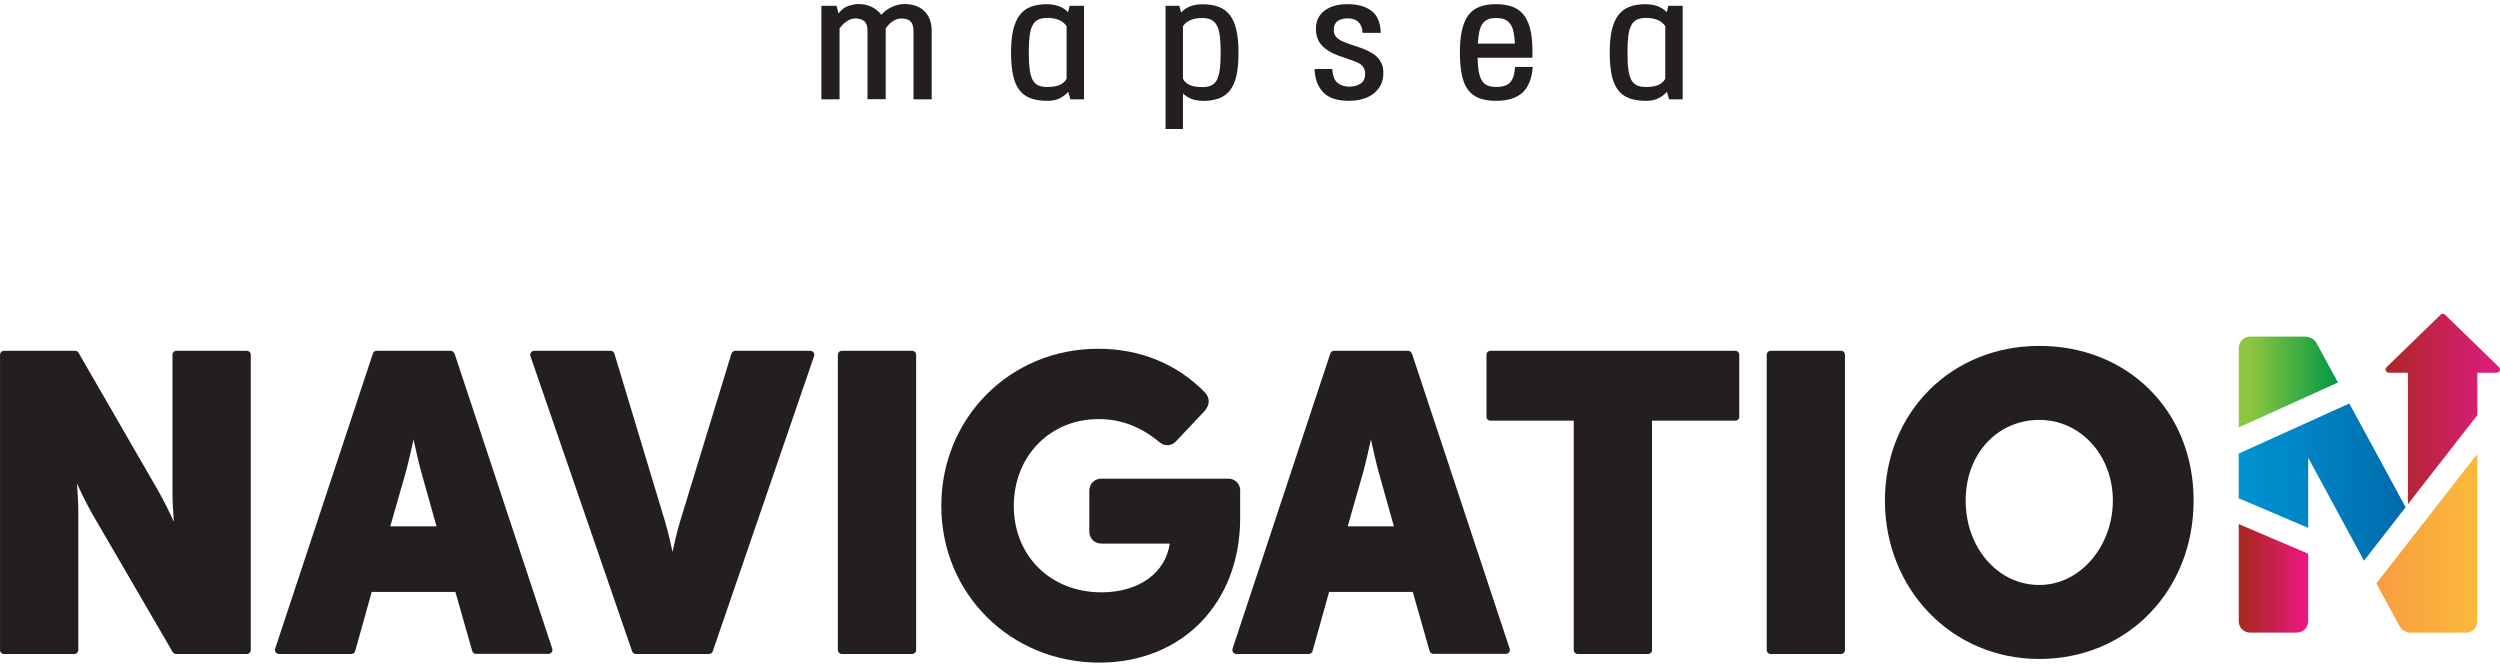 <svg width="90" height="24" viewBox="0 0 90 24" fill="none" xmlns="http://www.w3.org/2000/svg">
<path d="M32.773 0.762C32.696 0.696 32.586 0.664 32.442 0.664C32.349 0.664 32.247 0.696 32.146 0.762C32.045 0.824 31.955 0.914 31.885 1.031V3.572H31.23V1.113C31.23 0.945 31.191 0.828 31.113 0.762C31.035 0.696 30.922 0.664 30.778 0.664C30.684 0.664 30.587 0.699 30.486 0.766C30.384 0.832 30.299 0.918 30.224 1.027V3.576H29.57V0.208H30.115L30.186 0.485C30.287 0.349 30.404 0.259 30.536 0.216C30.669 0.173 30.786 0.146 30.891 0.146C31.082 0.146 31.246 0.181 31.386 0.251C31.526 0.321 31.639 0.415 31.725 0.532C31.842 0.403 31.974 0.31 32.123 0.243C32.271 0.177 32.415 0.146 32.547 0.146C32.867 0.146 33.112 0.232 33.284 0.407C33.455 0.579 33.541 0.812 33.541 1.109V3.576H32.886V1.116C32.886 0.949 32.847 0.832 32.77 0.766L32.773 0.762Z" fill="#231F20"/>
<path d="M37.704 0.154C38.015 0.154 38.265 0.247 38.452 0.438L38.507 0.208H39.025V3.576H38.534L38.456 3.307C38.374 3.4 38.269 3.478 38.148 3.541C38.027 3.603 37.879 3.63 37.704 3.63C37.466 3.63 37.267 3.599 37.099 3.537C36.932 3.474 36.795 3.373 36.694 3.237C36.589 3.1 36.515 2.921 36.468 2.699C36.421 2.481 36.398 2.212 36.398 1.892C36.398 1.572 36.421 1.307 36.472 1.089C36.523 0.871 36.597 0.688 36.706 0.547C36.811 0.407 36.947 0.306 37.111 0.243C37.275 0.181 37.478 0.15 37.708 0.15L37.704 0.154ZM37.704 3.131C37.898 3.131 38.05 3.104 38.16 3.053C38.265 3.003 38.347 2.929 38.397 2.835V0.941C38.331 0.848 38.245 0.773 38.132 0.723C38.019 0.672 37.879 0.645 37.704 0.645C37.567 0.645 37.454 0.668 37.368 0.711C37.283 0.754 37.217 0.824 37.166 0.925C37.115 1.023 37.084 1.152 37.065 1.311C37.045 1.471 37.037 1.662 37.037 1.892C37.037 2.122 37.045 2.317 37.065 2.473C37.084 2.629 37.115 2.757 37.166 2.859C37.217 2.96 37.283 3.026 37.368 3.069C37.454 3.112 37.567 3.131 37.704 3.131Z" fill="#231F20"/>
<path d="M43.281 3.626C43.129 3.626 42.996 3.603 42.883 3.556C42.77 3.509 42.673 3.447 42.587 3.365V4.644H41.959V0.208H42.454L42.521 0.45C42.7 0.255 42.953 0.154 43.281 0.154C43.514 0.154 43.713 0.185 43.877 0.247C44.041 0.31 44.177 0.411 44.282 0.551C44.387 0.692 44.465 0.871 44.512 1.093C44.563 1.311 44.586 1.58 44.586 1.896C44.586 2.212 44.563 2.481 44.516 2.703C44.469 2.921 44.395 3.1 44.29 3.241C44.185 3.377 44.052 3.478 43.885 3.541C43.717 3.603 43.514 3.634 43.281 3.634V3.626ZM43.281 0.649C43.105 0.649 42.961 0.676 42.848 0.727C42.735 0.777 42.649 0.851 42.587 0.945V2.839C42.638 2.933 42.715 3.007 42.825 3.057C42.934 3.108 43.086 3.135 43.281 3.135C43.417 3.135 43.526 3.116 43.612 3.073C43.698 3.03 43.768 2.96 43.815 2.862C43.861 2.765 43.896 2.636 43.916 2.477C43.935 2.317 43.943 2.126 43.943 1.896C43.943 1.666 43.935 1.475 43.916 1.315C43.896 1.155 43.865 1.031 43.815 0.929C43.764 0.832 43.698 0.762 43.612 0.715C43.526 0.672 43.413 0.649 43.281 0.649Z" fill="#231F20"/>
<path d="M48.141 2.972C48.25 3.069 48.398 3.12 48.573 3.12C48.737 3.12 48.873 3.081 48.983 3.007C49.092 2.933 49.146 2.82 49.146 2.664C49.146 2.582 49.131 2.512 49.103 2.457C49.076 2.403 49.037 2.356 48.99 2.321C48.944 2.286 48.889 2.254 48.827 2.231C48.764 2.208 48.698 2.184 48.632 2.157L48.191 2.005C47.93 1.912 47.728 1.787 47.587 1.635C47.447 1.483 47.373 1.288 47.373 1.042C47.373 0.758 47.474 0.54 47.681 0.384C47.887 0.228 48.164 0.15 48.519 0.15C48.873 0.15 49.17 0.232 49.376 0.392C49.583 0.551 49.696 0.816 49.708 1.183H49.053C49.045 1.015 48.998 0.887 48.905 0.797C48.815 0.707 48.686 0.66 48.523 0.66C48.359 0.66 48.242 0.696 48.152 0.762C48.063 0.828 48.016 0.933 48.016 1.077C48.016 1.148 48.028 1.206 48.051 1.253C48.075 1.304 48.109 1.346 48.156 1.385C48.203 1.424 48.262 1.459 48.336 1.491C48.406 1.522 48.492 1.557 48.589 1.588L49.025 1.736C49.131 1.775 49.232 1.822 49.325 1.873C49.419 1.923 49.505 1.982 49.575 2.052C49.645 2.122 49.7 2.204 49.742 2.297C49.785 2.391 49.801 2.504 49.801 2.636C49.801 2.796 49.77 2.937 49.708 3.057C49.645 3.178 49.559 3.283 49.45 3.369C49.341 3.455 49.209 3.521 49.057 3.564C48.905 3.607 48.737 3.63 48.562 3.63C48.137 3.63 47.825 3.525 47.63 3.318C47.435 3.112 47.334 2.831 47.326 2.484H47.965C47.973 2.714 48.032 2.878 48.145 2.975L48.141 2.972Z" fill="#231F20"/>
<path d="M53.196 2.079C53.196 2.274 53.211 2.438 53.234 2.57C53.258 2.703 53.297 2.816 53.347 2.898C53.398 2.979 53.464 3.042 53.55 3.077C53.632 3.112 53.737 3.131 53.862 3.131C54.111 3.131 54.287 3.069 54.384 2.944C54.482 2.82 54.532 2.64 54.54 2.41H55.179C55.148 2.827 55.023 3.135 54.809 3.334C54.595 3.533 54.279 3.63 53.862 3.63C53.624 3.63 53.425 3.599 53.258 3.537C53.09 3.474 52.954 3.373 52.852 3.237C52.747 3.1 52.673 2.921 52.627 2.699C52.58 2.481 52.556 2.212 52.556 1.892C52.556 1.572 52.58 1.307 52.63 1.089C52.681 0.871 52.755 0.688 52.86 0.547C52.966 0.407 53.102 0.306 53.266 0.243C53.429 0.181 53.632 0.15 53.862 0.15C54.061 0.15 54.244 0.177 54.404 0.228C54.567 0.279 54.704 0.368 54.817 0.493C54.93 0.618 55.016 0.789 55.078 1.003C55.136 1.218 55.168 1.491 55.168 1.822V2.079H53.199H53.196ZM53.862 0.649C53.741 0.649 53.64 0.664 53.562 0.699C53.484 0.735 53.418 0.785 53.367 0.859C53.316 0.933 53.277 1.027 53.254 1.144C53.231 1.261 53.211 1.401 53.203 1.569H54.536C54.528 1.413 54.513 1.276 54.489 1.159C54.466 1.042 54.427 0.949 54.376 0.871C54.326 0.797 54.26 0.742 54.174 0.703C54.088 0.664 53.987 0.649 53.862 0.649Z" fill="#231F20"/>
<path d="M59.256 0.154C59.568 0.154 59.817 0.247 60.004 0.438L60.059 0.208H60.577V3.576H60.086L60.008 3.307C59.926 3.4 59.821 3.478 59.7 3.541C59.58 3.603 59.431 3.63 59.256 3.63C59.018 3.63 58.819 3.599 58.652 3.537C58.484 3.474 58.348 3.373 58.247 3.237C58.141 3.1 58.067 2.921 58.02 2.699C57.974 2.481 57.95 2.212 57.95 1.892C57.95 1.572 57.974 1.307 58.024 1.089C58.075 0.871 58.149 0.688 58.258 0.547C58.364 0.407 58.5 0.306 58.664 0.243C58.827 0.181 59.03 0.15 59.26 0.15L59.256 0.154ZM59.256 3.131C59.451 3.131 59.603 3.104 59.712 3.053C59.817 3.003 59.899 2.929 59.95 2.835V0.941C59.883 0.848 59.798 0.773 59.685 0.723C59.572 0.672 59.431 0.645 59.256 0.645C59.12 0.645 59.007 0.668 58.921 0.711C58.835 0.754 58.769 0.824 58.718 0.925C58.667 1.023 58.636 1.152 58.617 1.311C58.597 1.471 58.59 1.662 58.59 1.892C58.59 2.122 58.597 2.317 58.617 2.473C58.636 2.629 58.667 2.757 58.718 2.859C58.769 2.96 58.835 3.026 58.921 3.069C59.007 3.112 59.12 3.131 59.256 3.131Z" fill="#231F20"/>
<path d="M80.594 22.351C80.594 22.597 80.771 22.774 81.017 22.774H82.672C82.917 22.774 83.095 22.597 83.095 22.351V19.933L80.594 18.867V22.348V22.351Z" fill="url(#paint0_linear_1224_9648)"/>
<path d="M84.575 14.525L80.594 16.329V17.938L83.095 19.004V16.477L85.104 20.185L86.602 18.261L84.575 14.525Z" fill="url(#paint1_linear_1224_9648)"/>
<path d="M83.406 12.367C83.312 12.204 83.16 12.118 82.966 12.118H81.019C80.774 12.118 80.596 12.295 80.596 12.541V15.388L84.166 13.77L83.406 12.37V12.367Z" fill="url(#paint2_linear_1224_9648)"/>
<path d="M85.55 21.005L86.373 22.523C86.468 22.688 86.619 22.777 86.813 22.777H88.76C89.006 22.777 89.183 22.6 89.183 22.354V16.34L85.547 21.005H85.55Z" fill="url(#paint3_linear_1224_9648)"/>
<path d="M89.972 13.224L88.031 11.338C87.986 11.283 87.903 11.283 87.854 11.338L85.91 13.224C85.845 13.301 85.896 13.418 85.999 13.418H86.685V18.152L89.186 14.942V13.418H89.883C89.984 13.418 90.038 13.299 89.972 13.224Z" fill="url(#paint4_linear_1224_9648)"/>
<path d="M8.885 12.629H6.352C6.272 12.629 6.209 12.692 6.209 12.772V17.737C6.209 18.04 6.232 18.438 6.258 18.784C6.095 18.426 5.889 18.003 5.695 17.666L2.828 12.701C2.802 12.658 2.756 12.629 2.705 12.629H0.144C0.064 12.629 0.001 12.692 0.001 12.772V23.4C0.001 23.48 0.064 23.543 0.144 23.543H2.676C2.756 23.543 2.819 23.48 2.819 23.4V18.449C2.819 18.146 2.796 17.749 2.771 17.403C2.933 17.76 3.139 18.183 3.334 18.521L6.215 23.471C6.241 23.514 6.286 23.543 6.338 23.543H8.885C8.965 23.543 9.028 23.48 9.028 23.4V12.772C9.028 12.692 8.965 12.629 8.885 12.629Z" fill="#231F20"/>
<path d="M16.357 12.727C16.337 12.669 16.282 12.629 16.223 12.629H13.558C13.496 12.629 13.441 12.669 13.424 12.727L9.905 23.354C9.891 23.397 9.9 23.446 9.925 23.483C9.951 23.52 9.997 23.543 10.043 23.543H12.649C12.712 23.543 12.77 23.5 12.787 23.437L13.381 21.31H16.394L17 23.437C17.017 23.497 17.074 23.54 17.137 23.54H19.744C19.79 23.54 19.833 23.517 19.861 23.48C19.89 23.443 19.896 23.394 19.881 23.351L16.363 12.724L16.357 12.727ZM15.714 18.947H14.05L14.59 17.063C14.69 16.708 14.802 16.211 14.888 15.825C14.97 16.211 15.085 16.708 15.185 17.063L15.714 18.947Z" fill="#231F20"/>
<path d="M29.176 12.629H26.469C26.407 12.629 26.352 12.669 26.332 12.729L24.48 18.781C24.38 19.112 24.283 19.53 24.211 19.87C24.14 19.53 24.043 19.112 23.943 18.781L22.119 12.732C22.102 12.672 22.045 12.629 21.982 12.629H19.232C19.186 12.629 19.143 12.652 19.115 12.689C19.089 12.727 19.08 12.775 19.095 12.818L22.756 23.446C22.776 23.503 22.831 23.543 22.891 23.543H25.526C25.586 23.543 25.64 23.503 25.66 23.446L29.308 12.818C29.322 12.775 29.316 12.727 29.288 12.689C29.259 12.652 29.216 12.629 29.171 12.629H29.176Z" fill="#231F20"/>
<path d="M32.838 12.629H30.306C30.227 12.629 30.163 12.693 30.163 12.772V23.4C30.163 23.479 30.227 23.543 30.306 23.543H32.838C32.917 23.543 32.981 23.479 32.981 23.4V12.772C32.981 12.693 32.917 12.629 32.838 12.629Z" fill="#231F20"/>
<path d="M44.649 17.668C44.649 17.417 44.466 17.231 44.212 17.231H39.653C39.401 17.231 39.215 17.414 39.215 17.668V19.132C39.215 19.383 39.398 19.569 39.653 19.569H42.111C41.959 20.627 40.999 21.324 39.653 21.324C37.823 21.324 36.497 20.015 36.497 18.214C36.497 16.414 37.809 15.087 39.547 15.087C40.353 15.087 41.07 15.359 41.733 15.913C41.931 16.085 42.185 16.062 42.354 15.868L43.377 14.784C43.631 14.467 43.477 14.227 43.363 14.113C42.362 13.095 41.036 12.555 39.53 12.555C36.365 12.555 33.887 15.041 33.887 18.212C33.887 21.381 36.385 23.854 39.575 23.854C42.559 23.854 44.646 21.713 44.646 18.649V17.668H44.649Z" fill="#231F20"/>
<path d="M50.823 12.727C50.803 12.669 50.749 12.629 50.689 12.629H48.025C47.962 12.629 47.908 12.669 47.891 12.727L44.372 23.354C44.358 23.397 44.366 23.446 44.392 23.483C44.417 23.52 44.463 23.543 44.509 23.543H47.116C47.179 23.543 47.236 23.5 47.253 23.437L47.848 21.31H50.86L51.466 23.437C51.483 23.497 51.541 23.54 51.604 23.54H54.21C54.256 23.54 54.299 23.517 54.328 23.48C54.356 23.443 54.362 23.394 54.348 23.351L50.829 12.724L50.823 12.727ZM50.18 18.947H48.517L49.057 17.063C49.157 16.708 49.268 16.211 49.354 15.825C49.437 16.211 49.551 16.708 49.651 17.063L50.18 18.947Z" fill="#231F20"/>
<path d="M62.471 12.629H53.656C53.576 12.629 53.513 12.692 53.513 12.772V15.002C53.513 15.082 53.576 15.145 53.656 15.145H56.654V23.4C56.654 23.48 56.717 23.543 56.797 23.543H59.33C59.41 23.543 59.473 23.48 59.473 23.4V15.145H62.471C62.551 15.145 62.614 15.082 62.614 15.002V12.772C62.614 12.692 62.551 12.629 62.471 12.629Z" fill="#231F20"/>
<path d="M66.276 12.629H63.744C63.665 12.629 63.601 12.693 63.601 12.772V23.4C63.601 23.479 63.665 23.543 63.744 23.543H66.276C66.355 23.543 66.419 23.479 66.419 23.4V12.772C66.419 12.693 66.355 12.629 66.276 12.629Z" fill="#231F20"/>
<path d="M73.414 12.452C70.246 12.452 67.857 14.848 67.857 18.02C67.857 21.193 70.246 23.723 73.414 23.723C76.581 23.723 78.97 21.27 78.97 18.02C78.97 14.77 76.581 12.452 73.414 12.452ZM73.414 21.059C71.927 21.059 70.764 19.724 70.764 18.02C70.764 16.317 71.927 15.116 73.414 15.116C74.9 15.116 76.063 16.391 76.063 18.02C76.063 19.65 74.9 21.059 73.414 21.059Z" fill="#231F20"/>
<defs>
<linearGradient id="paint0_linear_1224_9648" x1="80.594" y1="20.822" x2="83.095" y2="20.822" gradientUnits="userSpaceOnUse">
<stop offset="0.11" stop-color="#AD2724"/>
<stop offset="0.97" stop-color="#EA1881"/>
</linearGradient>
<linearGradient id="paint1_linear_1224_9648" x1="80.594" y1="17.355" x2="86.602" y2="17.355" gradientUnits="userSpaceOnUse">
<stop stop-color="#0092D2"/>
<stop offset="0.39" stop-color="#0085C5"/>
<stop offset="1" stop-color="#016AAB"/>
</linearGradient>
<linearGradient id="paint2_linear_1224_9648" x1="80.594" y1="13.753" x2="84.164" y2="13.753" gradientUnits="userSpaceOnUse">
<stop offset="0.12" stop-color="#8DC63F"/>
<stop offset="1" stop-color="#009845"/>
</linearGradient>
<linearGradient id="paint3_linear_1224_9648" x1="85.55" y1="19.558" x2="89.186" y2="19.558" gradientUnits="userSpaceOnUse">
<stop stop-color="#F89C41"/>
<stop offset="1" stop-color="#FABA3C"/>
</linearGradient>
<linearGradient id="paint4_linear_1224_9648" x1="85.882" y1="14.725" x2="90.004" y2="14.725" gradientUnits="userSpaceOnUse">
<stop stop-color="#AD2724"/>
<stop offset="1" stop-color="#DD1C81"/>
</linearGradient>
</defs>
</svg>
